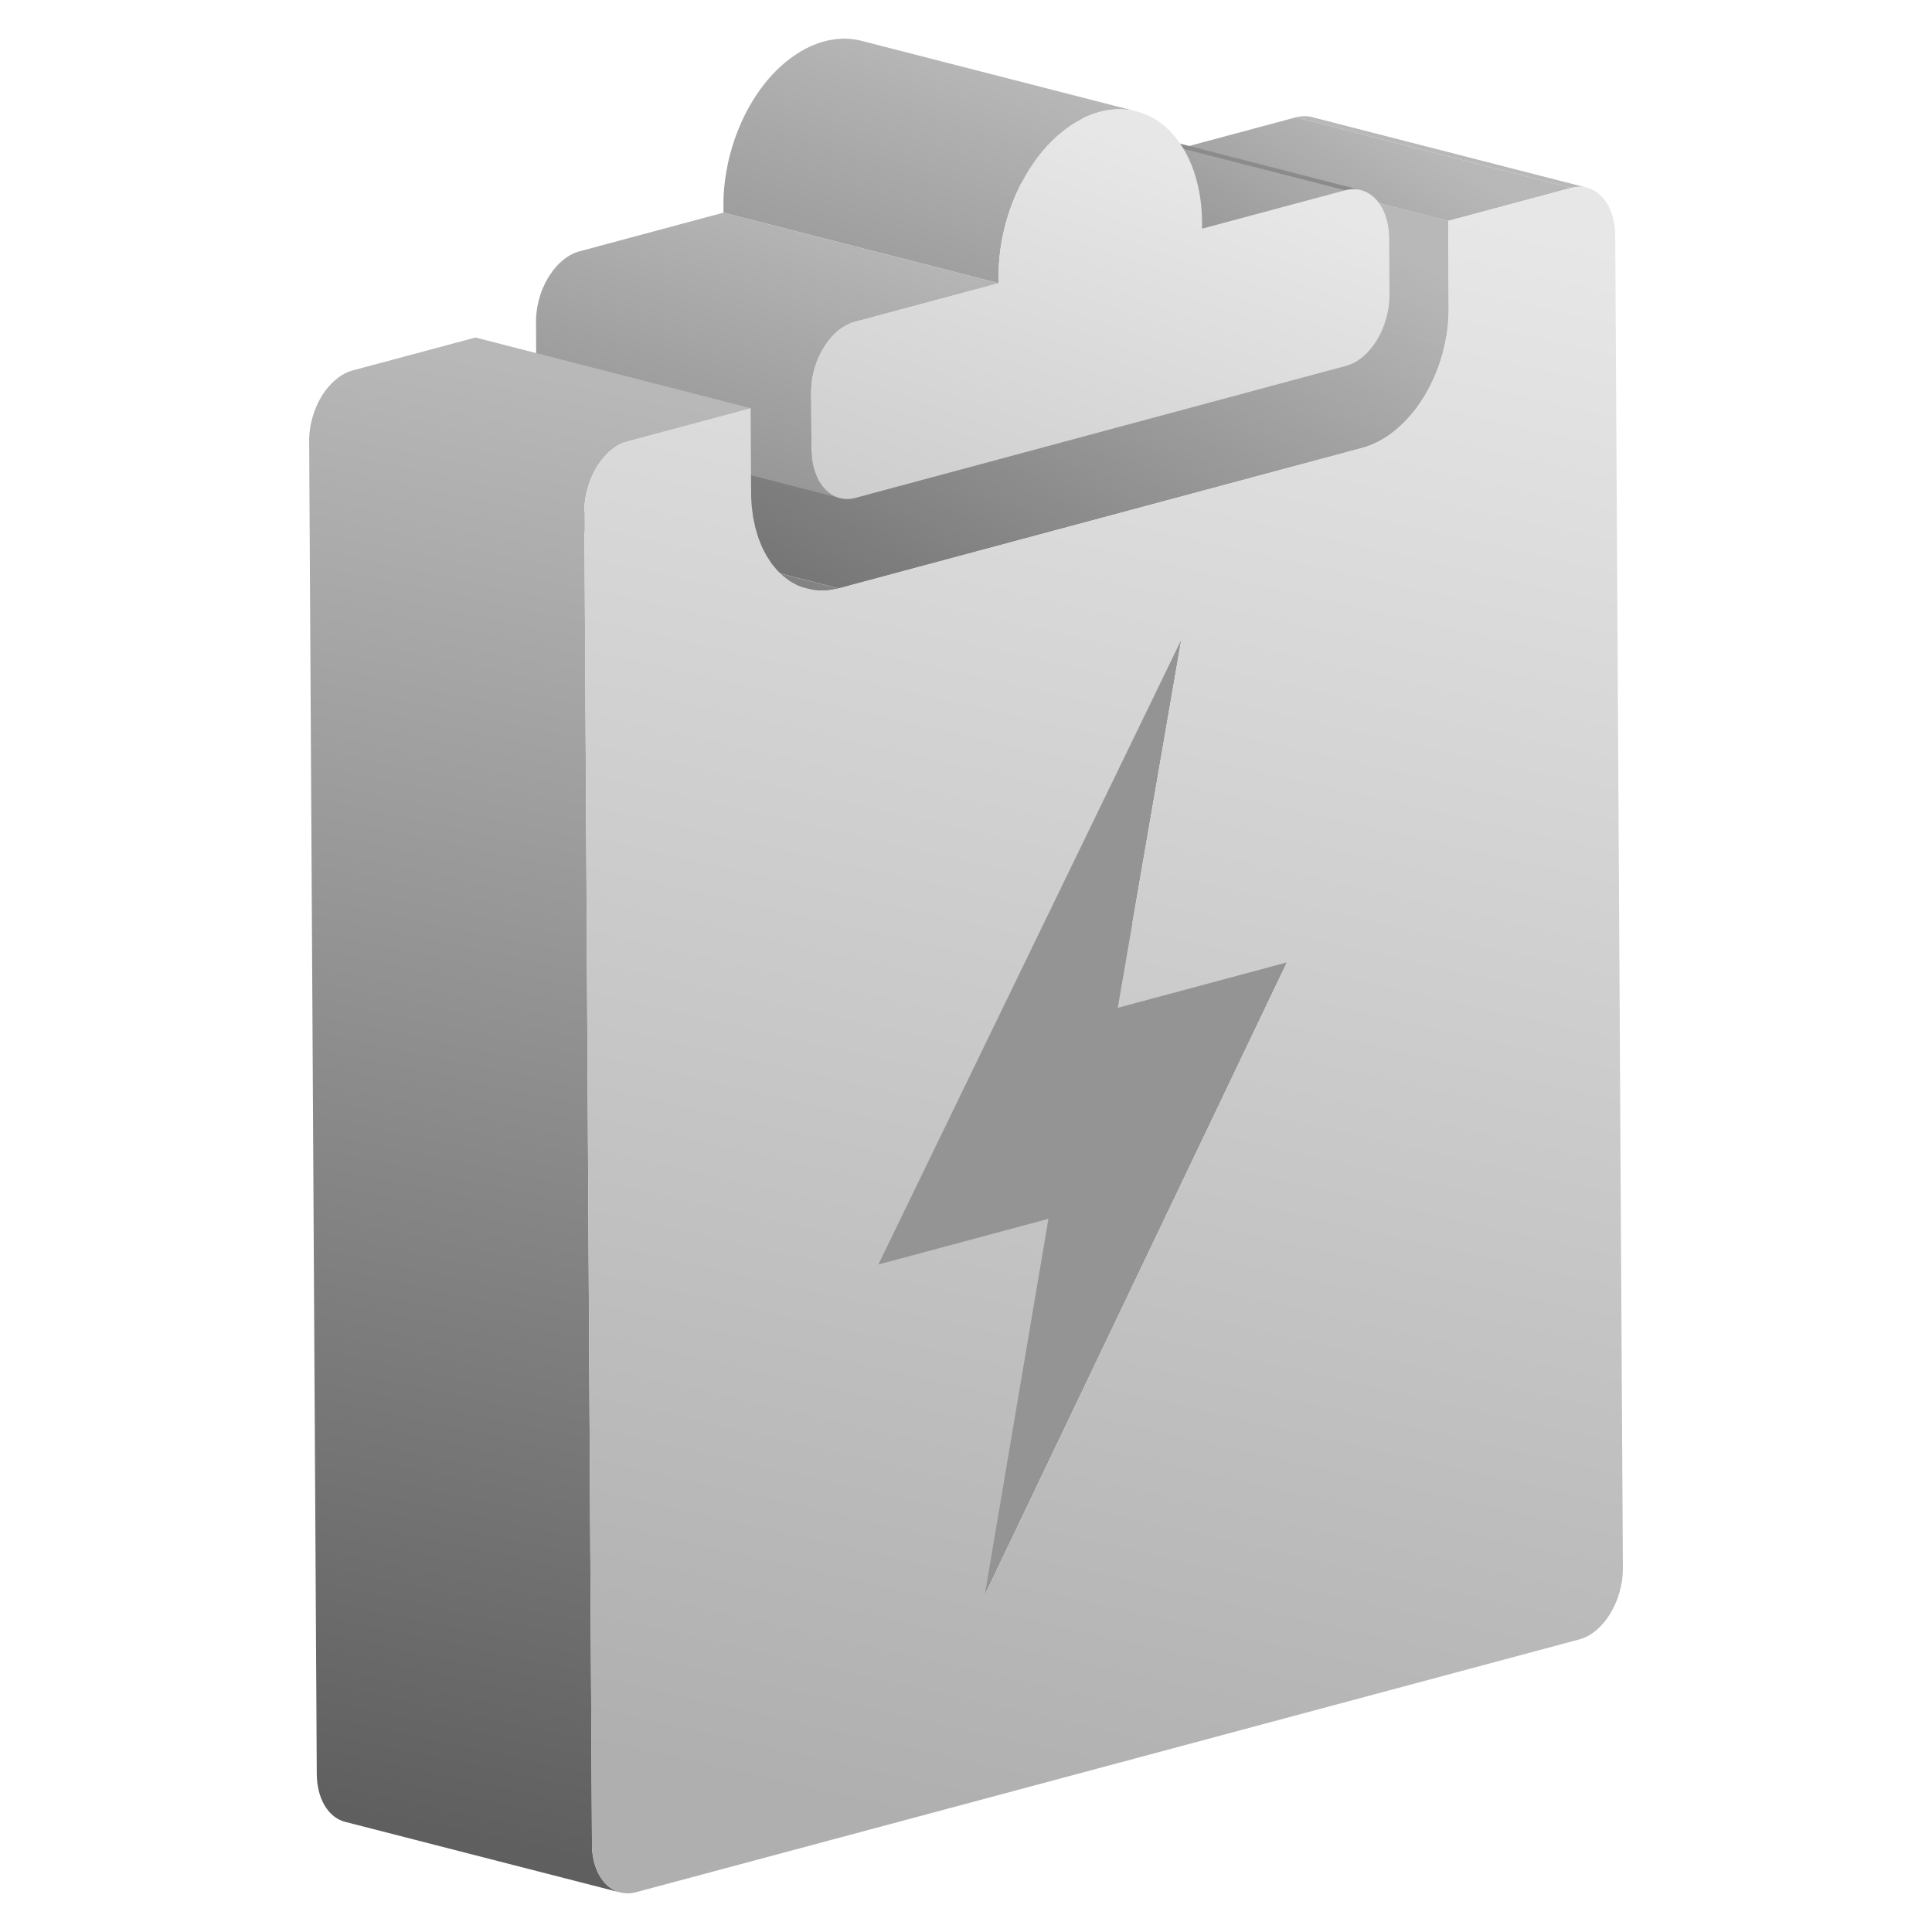 <?xml version="1.0" encoding="UTF-8"?>
<svg width="50px" height="50px" viewBox="0 0 50 50" version="1.1" xmlns="http://www.w3.org/2000/svg" xmlns:xlink="http://www.w3.org/1999/xlink">
    <title>应急预案-灰</title>
    <defs>
        <linearGradient x1="0%" y1="118.728%" x2="93.466%" y2="43.534%" id="linearGradient-1">
            <stop stop-color="#5F5F5F" offset="0%"></stop>
            <stop stop-color="#B8B8B8" offset="100%"></stop>
        </linearGradient>
        <linearGradient x1="-70.496%" y1="94.947%" x2="84.131%" y2="50%" id="linearGradient-2">
            <stop stop-color="#5F5F5F" offset="0%"></stop>
            <stop stop-color="#B8B8B8" offset="100%"></stop>
        </linearGradient>
        <linearGradient x1="-33.52%" y1="294.978%" x2="111.591%" y2="33.075%" id="linearGradient-3">
            <stop stop-color="#5F5F5F" offset="0%"></stop>
            <stop stop-color="#B8B8B8" offset="100%"></stop>
        </linearGradient>
        <linearGradient x1="0%" y1="249.505%" x2="118.104%" y2="26.197%" id="linearGradient-4">
            <stop stop-color="#5F5F5F" offset="0%"></stop>
            <stop stop-color="#B8B8B8" offset="100%"></stop>
        </linearGradient>
        <linearGradient x1="91.853%" y1="27.294%" x2="-10.416%" y2="228.96%" id="linearGradient-5">
            <stop stop-color="#E7E7E7" offset="0%"></stop>
            <stop stop-color="#AFAFAF" offset="100%"></stop>
        </linearGradient>
        <linearGradient x1="49.136%" y1="97.959%" x2="54.965%" y2="1.711%" id="linearGradient-6">
            <stop stop-color="#5F5F5F" offset="0%"></stop>
            <stop stop-color="#B8B8B8" offset="100%"></stop>
        </linearGradient>
        <linearGradient x1="65.499%" y1="0%" x2="52.376%" y2="97.803%" id="linearGradient-7">
            <stop stop-color="#E7E7E7" offset="0%"></stop>
            <stop stop-color="#AFAFAF" offset="100%"></stop>
        </linearGradient>
    </defs>
    <g id="页面-1" stroke="none" stroke-width="1" fill="none" fill-rule="evenodd">
        <g id="编组-104" transform="translate(8, 1)">
            <path d="M29.392,7.917 L29.352,8.086 L29.305,8.255 C29.27,8.37 29.231,8.483 29.187,8.594 L29.112,8.775 L29.03,8.951 C28.975,9.061 28.917,9.166 28.854,9.269 C28.833,9.301 28.813,9.334 28.792,9.365 L28.793,9.365 C28.473,9.853 28.078,10.222 27.654,10.438 L27.493,10.511 C27.414,10.544 27.333,10.572 27.253,10.593 L13.704,14.229 L6.582,12.401 L20.131,8.764 C20.212,8.743 20.292,8.716 20.372,8.683 L20.372,8.682 L20.532,8.61 C20.956,8.394 21.351,8.026 21.67,7.537 L21.67,7.536 L21.701,7.49 C21.711,7.474 21.721,7.457 21.731,7.441 C21.794,7.338 21.853,7.232 21.907,7.123 C21.964,7.007 22.018,6.888 22.066,6.766 L22.127,6.598 L22.127,6.598 L22.182,6.427 C22.216,6.315 22.246,6.202 22.27,6.088 C22.296,5.972 22.316,5.855 22.332,5.737 L23.019,5.913 L22.333,5.737 L22.354,5.546 L22.367,5.355 L22.367,5.355 C22.371,5.272 22.373,5.187 22.372,5.103 L22.359,2.889 L29.481,4.716 L29.493,6.932 L29.493,7.057 L29.493,7.057 L29.489,7.184 C29.483,7.311 29.472,7.438 29.454,7.565 L29.455,7.565 C29.438,7.683 29.417,7.8 29.392,7.916 L22.931,6.258 L29.392,7.917 Z M32.723,3.849 C32.703,3.853 32.682,3.858 32.661,3.863 L25.538,2.036 C25.559,2.03 25.58,2.025 25.602,2.021 C25.651,2.012 25.7,2.007 25.747,2.006 L25.812,2.007 L25.874,2.014 C25.899,2.018 25.922,2.023 25.947,2.029 L33.068,3.857 C33.045,3.851 33.021,3.846 32.997,3.843 L32.933,3.835 L32.87,3.834 C32.821,3.834 32.773,3.839 32.724,3.849 L25.659,2.036 L32.723,3.849 Z" id="形状结合" fill="url(#linearGradient-1)" fill-rule="nonzero"></path>
            <path d="M25.538,2.036 L32.661,3.863 L29.481,4.717 L26.609,3.98 L23.106,4.919 L15.984,3.092 L19.689,2.097 L22.561,2.835 L25.538,2.036 Z" id="形状结合" fill="url(#linearGradient-2)" fill-rule="nonzero"></path>
            <path d="M27.019,3.896 C26.972,3.896 26.923,3.901 26.874,3.911 C26.853,3.915 26.832,3.92 26.811,3.925 L19.688,2.098 C19.709,2.092 19.73,2.087 19.752,2.083 C19.801,2.074 19.849,2.069 19.896,2.068 L19.961,2.069 L19.961,2.069 L20.024,2.076 C20.048,2.08 20.073,2.085 20.096,2.091 L27.218,3.919 C27.194,3.913 27.171,3.908 27.147,3.905 C27.104,3.898 27.062,3.895 27.019,3.896 Z" id="形状结合" fill="#8B8B8B"></path>
            <polygon id="Fill-39" fill="#949494" fill-rule="nonzero" points="17.485 40.28 10.362 38.451 18.182 22.08 25.305 23.907"></polygon>
            <polygon id="Fill-41" fill="#949494" fill-rule="nonzero" points="20.928 25.082 13.806 23.254 15.45 13.73 22.571 15.557"></polygon>
            <polygon id="Fill-45" fill="#949494" fill-rule="nonzero" points="14.732 31.725 7.609 29.897 12.011 28.716 19.133 30.543"></polygon>
            <path d="M21.154,1.838 C21.084,1.831 21.015,1.828 20.944,1.829 L16.284,0.632 L20.944,1.828 C20.832,1.83 20.719,1.842 20.605,1.864 L17.448,1.053 L20.605,1.864 C20.555,1.873 20.505,1.885 20.455,1.898 C20.364,1.923 20.273,1.954 20.181,1.991 L20.182,1.992 C20.155,2.002 20.13,2.013 20.105,2.024 C19.931,2.103 19.758,2.204 19.59,2.328 C19.422,2.452 19.259,2.599 19.102,2.768 C18.949,2.935 18.807,3.118 18.678,3.315 C18.576,3.471 18.482,3.636 18.397,3.807 C18.328,3.946 18.265,4.089 18.208,4.235 L12.539,2.78 L18.208,4.235 C18.156,4.367 18.109,4.502 18.068,4.639 L18.068,4.639 L18.012,4.839 L18.012,4.839 L17.964,5.042 C17.933,5.179 17.909,5.318 17.89,5.457 L14.174,4.503 L17.89,5.457 L17.865,5.682 L17.865,5.682 L17.848,5.908 C17.842,6.05 17.841,6.191 17.847,6.331 L10.725,4.504 C10.72,4.362 10.72,4.221 10.727,4.08 L10.726,4.08 C10.734,3.929 10.747,3.779 10.768,3.629 C10.787,3.49 10.812,3.352 10.842,3.214 L10.841,3.214 C10.871,3.078 10.906,2.944 10.946,2.812 C10.987,2.674 11.034,2.539 11.085,2.407 L11.085,2.407 C11.142,2.26 11.206,2.117 11.274,1.979 C11.36,1.808 11.454,1.644 11.556,1.487 C11.684,1.29 11.826,1.107 11.98,0.94 C12.136,0.771 12.3,0.625 12.468,0.501 C12.636,0.376 12.808,0.274 12.983,0.196 L13.059,0.163 L13.059,0.163 C13.15,0.125 13.242,0.095 13.333,0.07 C13.383,0.057 13.433,0.045 13.482,0.036 L13.484,0.036 L13.653,0.011 L13.653,0.011 L13.822,0 L13.822,6.09512441e-13 C13.892,-0.001 13.962,0.002 14.031,0.009 C14.062,0.012 14.094,0.017 14.125,0.022 L14.135,0.024 L14.209,0.037 C14.237,0.043 14.265,0.049 14.293,0.056 L21.415,1.884 C21.36,1.87 21.303,1.859 21.247,1.849 C21.216,1.845 21.184,1.841 21.154,1.838 Z" id="形状结合" fill="url(#linearGradient-3)" fill-rule="nonzero"></path>
            <path d="M6.582,12.401 L13.704,14.23 L13.683,14.235 L13.683,14.235 L13.662,14.239 L13.605,14.249 C13.602,14.249 13.599,14.25 13.596,14.251 C13.569,14.256 13.543,14.262 13.517,14.267 C13.507,14.27 13.496,14.271 13.486,14.273 C13.445,14.278 13.406,14.279 13.366,14.282 C13.334,14.284 13.302,14.288 13.269,14.288 L7.355,12.769 L13.269,14.288 L13.262,14.288 C13.224,14.287 13.186,14.283 13.149,14.279 C13.113,14.277 13.079,14.276 13.046,14.271 L5.923,12.444 L6.026,12.452 L6.026,12.452 C6.064,12.455 6.101,12.46 6.141,12.46 L6.147,12.46 L6.244,12.454 L6.244,12.454 C6.284,12.451 6.323,12.451 6.363,12.444 C6.374,12.443 6.384,12.441 6.395,12.439 C6.422,12.435 6.448,12.428 6.473,12.423 L6.482,12.421 L6.483,12.421 L6.511,12.416 C6.52,12.414 6.53,12.413 6.539,12.411 L6.541,12.411 L6.582,12.401 L6.582,12.401 Z" id="形状结合" fill="#838383"></path>
            <path d="M12.858,14.23 L5.735,12.403 C5.763,12.409 5.792,12.414 5.82,12.421 L12.941,14.249 C12.914,14.242 12.886,14.237 12.858,14.23" id="Fill-87" fill="#7F7F7F"></path>
            <path d="M12.942,14.249 L5.819,12.421 C5.853,12.428 5.887,12.437 5.921,12.442 L13.043,14.271 C13.008,14.266 12.976,14.257 12.942,14.249" id="Fill-88" fill="#7F7F7F"></path>
            <path d="M13.043,14.271 L5.921,12.443 C5.921,12.443 5.922,12.444 5.923,12.444 L13.046,14.271 L13.043,14.271" id="Fill-89" fill="#838383"></path>
            <path d="M10.725,4.503 L17.848,6.331 L14.117,7.332 L14.115,7.331 L14.057,7.35 L14.057,7.35 L13.998,7.373 C13.792,7.458 13.601,7.614 13.444,7.817 L13.353,7.944 L13.289,8.047 L13.231,8.156 C13.201,8.216 13.173,8.278 13.149,8.341 C13.127,8.397 13.108,8.455 13.09,8.514 L12.746,8.426 L13.089,8.514 C13.072,8.57 13.058,8.627 13.045,8.685 L13.028,8.773 L13.028,8.773 L13.014,8.862 L13.003,8.959 L13.003,8.959 L12.996,9.056 L12.994,9.112 L12.994,9.112 L12.994,9.168 L13.002,10.656 L13.003,10.657 L13.008,10.784 L13.012,10.826 C13.027,10.99 13.063,11.14 13.114,11.273 C13.148,11.359 13.188,11.437 13.234,11.508 L13.254,11.538 L13.254,11.538 L13.269,11.56 L13.275,11.567 C13.309,11.613 13.346,11.655 13.386,11.692 L13.459,11.755 L13.47,11.763 C13.519,11.799 13.57,11.829 13.625,11.852 C13.631,11.855 13.638,11.858 13.645,11.861 L13.646,11.861 L13.736,11.89 L6.615,10.062 C6.216,9.961 5.923,9.532 5.884,8.937 C5.882,8.901 5.88,8.865 5.88,8.828 L5.872,7.339 C5.871,7.302 5.872,7.265 5.874,7.228 L5.874,7.228 C5.877,7.163 5.883,7.099 5.892,7.034 C5.899,6.975 5.91,6.915 5.924,6.857 C5.935,6.8 5.951,6.742 5.968,6.686 L5.967,6.686 C5.985,6.627 6.004,6.57 6.026,6.513 C6.052,6.45 6.079,6.388 6.108,6.329 C6.145,6.254 6.187,6.183 6.231,6.116 C6.404,5.851 6.628,5.647 6.875,5.545 L6.876,5.544 L6.935,5.523 C6.955,5.516 6.975,5.51 6.996,5.504 L6.995,5.505 L10.725,4.503 Z" id="形状结合" fill="url(#linearGradient-4)" fill-rule="nonzero"></path>
            <path d="M14.144,11.884 C13.523,12.051 13.013,11.503 13.002,10.657 L12.993,9.168 C12.989,8.318 13.496,7.499 14.117,7.331 L17.848,6.331 C17.794,5.03 18.28,3.664 19.102,2.768 C19.259,2.599 19.423,2.452 19.591,2.328 C19.759,2.204 19.931,2.102 20.105,2.024 C20.222,1.972 20.338,1.93 20.455,1.898 C20.689,1.835 20.924,1.814 21.153,1.837 C21.267,1.848 21.38,1.872 21.49,1.906 C21.601,1.939 21.71,1.983 21.815,2.04 C22.644,2.492 23.144,3.594 23.107,4.92 L26.811,3.926 C27.432,3.758 27.941,4.306 27.952,5.153 L27.96,6.633 C27.959,7.484 27.457,8.302 26.837,8.468 L14.144,11.884 Z" id="Fill-98" fill="url(#linearGradient-5)" fill-rule="nonzero"></path>
            <path d="M7.325,46.863 C7.363,47.453 7.656,47.875 8.053,47.977 L0.93,46.149 C0.535,46.047 0.241,45.625 0.203,45.035 C0.2,44.995 0.198,44.955 0.198,44.914 L0.001,10.415 C1.72084569e-12,10.379 0.001,10.343 0.003,10.308 L0.003,10.308 C0.006,10.244 0.012,10.182 0.02,10.12 C0.028,10.06 0.038,10.001 0.051,9.943 C0.064,9.886 0.079,9.828 0.096,9.772 C0.114,9.711 0.134,9.653 0.156,9.596 L0.196,9.501 L0.239,9.409 C0.266,9.353 0.296,9.301 0.327,9.249 L0.351,9.21 C0.532,8.936 0.763,8.728 1.009,8.626 L1.01,8.625 L1.066,8.605 L1.124,8.587 L1.125,8.587 L4.305,7.735 L11.426,9.562 L8.247,10.416 C8.207,10.426 8.169,10.439 8.131,10.455 L8.131,10.455 C7.926,10.539 7.731,10.698 7.568,10.907 L7.473,11.038 L7.474,11.039 C7.466,11.051 7.457,11.064 7.449,11.077 L7.404,11.155 L7.362,11.236 C7.331,11.298 7.303,11.36 7.278,11.424 C7.256,11.481 7.236,11.54 7.218,11.599 C7.2,11.656 7.186,11.713 7.173,11.772 C7.16,11.83 7.15,11.888 7.142,11.947 C7.134,12.009 7.128,12.073 7.125,12.135 L6.05,11.859 L7.125,12.135 C7.123,12.172 7.123,12.207 7.123,12.243 L7.321,46.743 C7.321,46.784 7.323,46.823 7.325,46.863 Z" id="形状结合" fill="url(#linearGradient-6)" fill-rule="nonzero"></path>
            <path d="M17.485,40.28 L25.305,23.907 L20.928,25.082 L22.572,15.558 L14.732,31.725 L19.133,30.543 L17.485,40.28 L17.485,40.28 Z M32.661,3.864 C33.282,3.697 33.791,4.245 33.802,5.083 L34,39.591 C33.999,40.442 33.497,41.26 32.876,41.427 L8.462,47.97 C7.841,48.136 7.325,47.591 7.32,46.743 L7.123,12.243 C7.12,11.84 7.24,11.422 7.449,11.076 C7.658,10.74 7.946,10.497 8.246,10.416 L11.426,9.562 L11.439,11.777 C11.44,11.883 11.445,11.986 11.453,12.087 C11.457,12.129 11.464,12.168 11.468,12.208 C11.475,12.267 11.481,12.325 11.49,12.382 C11.498,12.428 11.509,12.471 11.518,12.516 C11.528,12.563 11.537,12.613 11.549,12.66 C11.559,12.701 11.572,12.738 11.584,12.778 C11.598,12.826 11.611,12.875 11.627,12.921 C11.639,12.957 11.655,12.99 11.668,13.026 C11.686,13.072 11.704,13.119 11.724,13.164 C11.741,13.198 11.759,13.23 11.776,13.265 C11.797,13.305 11.816,13.346 11.839,13.385 C11.859,13.419 11.881,13.449 11.902,13.481 C11.925,13.516 11.946,13.553 11.97,13.586 C11.992,13.616 12.018,13.643 12.042,13.673 C12.067,13.703 12.091,13.735 12.118,13.763 C12.142,13.791 12.169,13.813 12.195,13.838 C12.223,13.864 12.25,13.893 12.279,13.918 C12.306,13.941 12.336,13.96 12.364,13.981 C12.394,14.003 12.423,14.028 12.453,14.047 C12.482,14.066 12.515,14.081 12.544,14.097 C12.577,14.115 12.607,14.134 12.64,14.149 C12.673,14.165 12.705,14.175 12.738,14.188 C12.771,14.2 12.803,14.215 12.838,14.225 C12.872,14.235 12.907,14.241 12.941,14.248 C12.977,14.256 13.011,14.266 13.046,14.271 C13.079,14.276 13.113,14.277 13.148,14.279 C13.186,14.284 13.224,14.288 13.262,14.288 C13.297,14.288 13.332,14.284 13.366,14.281 C13.406,14.279 13.445,14.278 13.486,14.272 C13.522,14.267 13.559,14.258 13.595,14.251 C13.632,14.243 13.668,14.239 13.704,14.229 L27.253,10.593 C27.855,10.431 28.428,9.962 28.854,9.269 C29.272,8.587 29.505,7.744 29.494,6.932 L29.481,4.716 L32.661,3.864 Z" id="Fill-140" fill="url(#linearGradient-7)" fill-rule="nonzero"></path>
        </g>
    </g>
</svg>